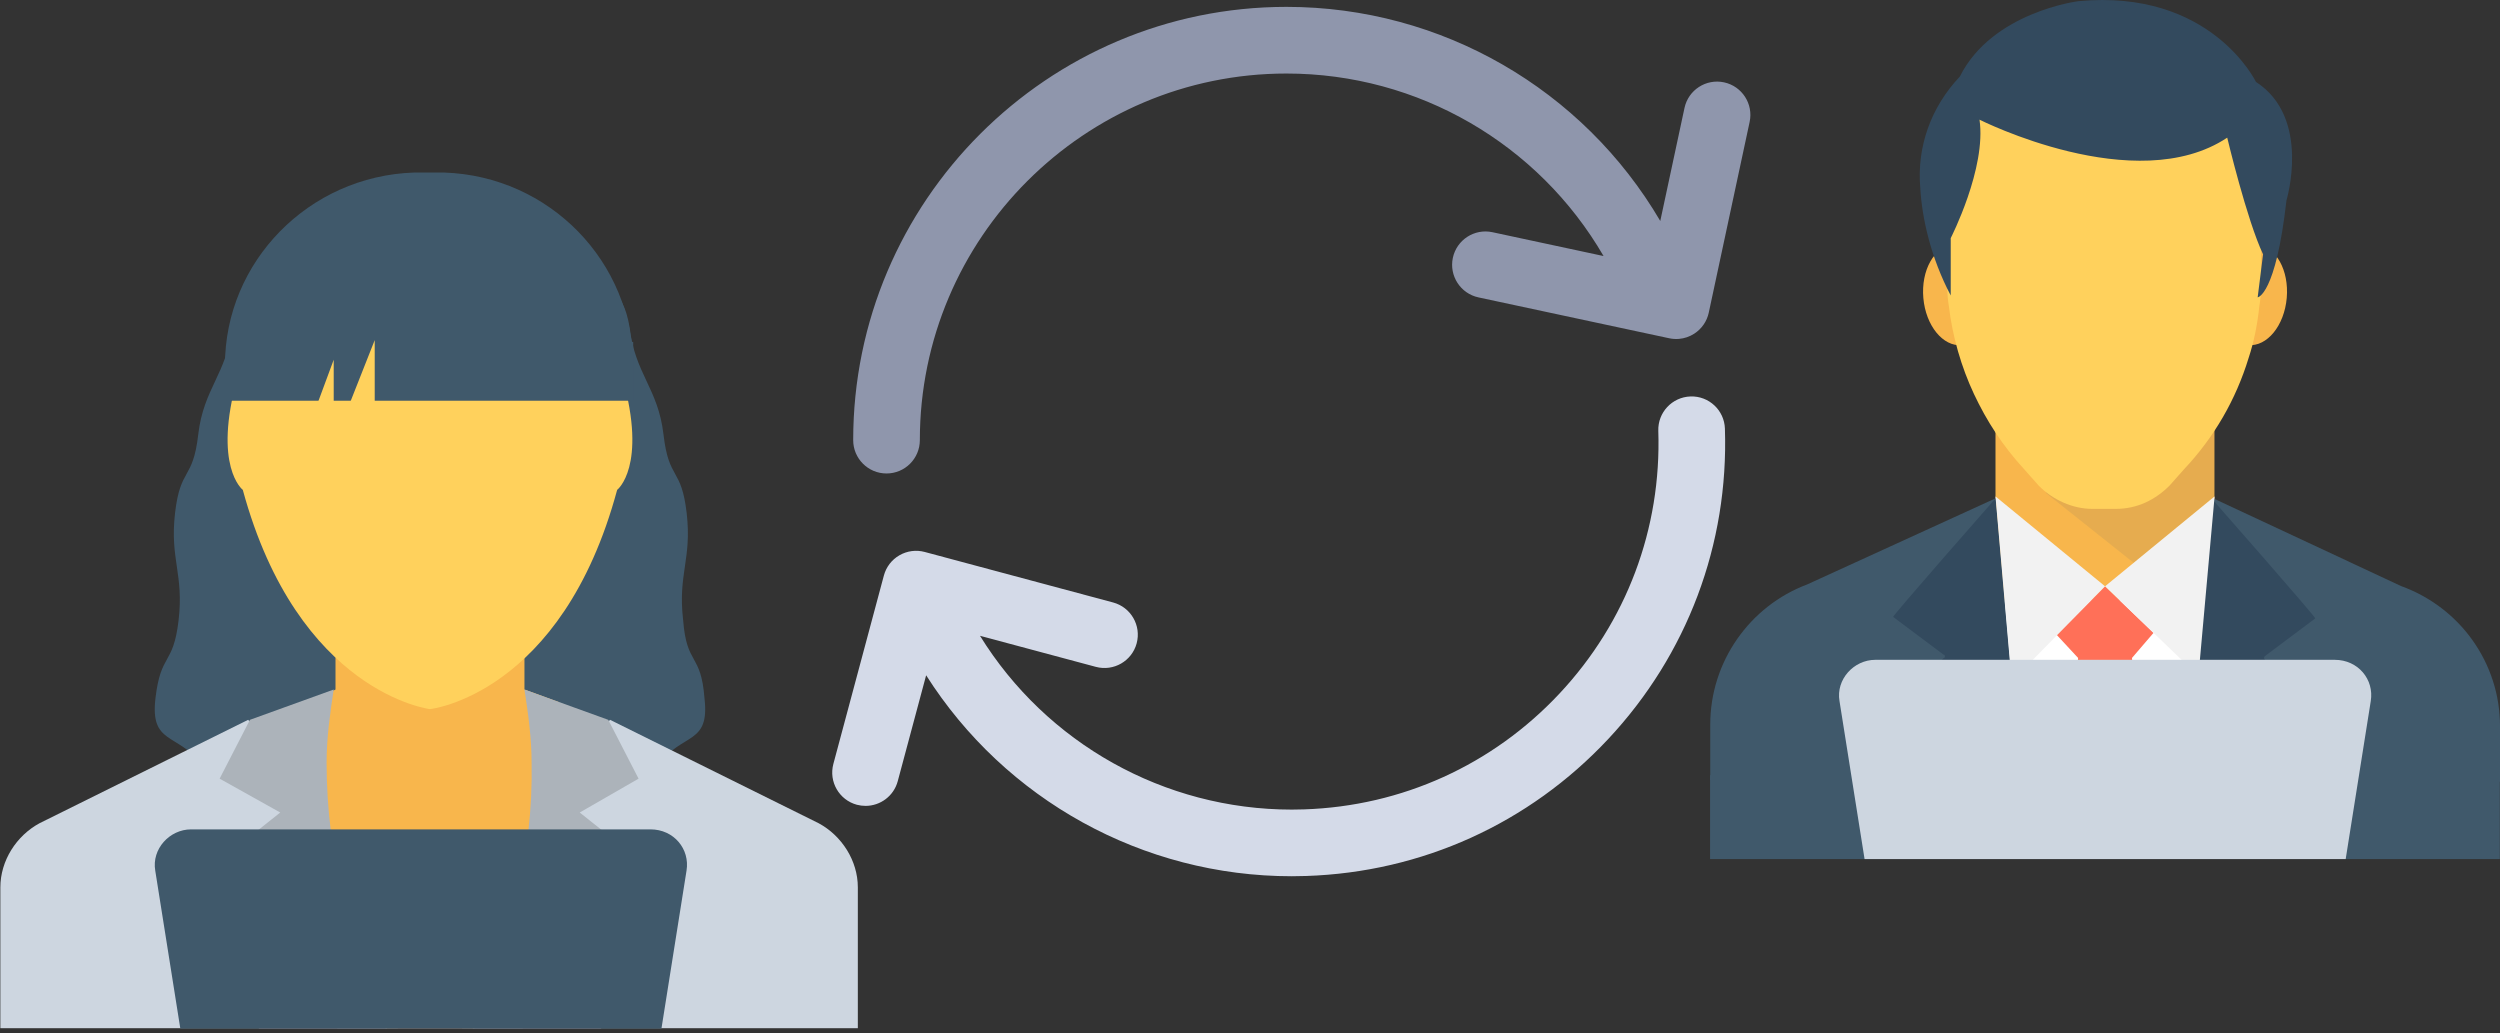 <?xml version="1.0" encoding="utf-8"?>
<!-- Generator: Adobe Illustrator 16.0.0, SVG Export Plug-In . SVG Version: 6.00 Build 0)  -->
<!DOCTYPE svg PUBLIC "-//W3C//DTD SVG 1.1//EN" "http://www.w3.org/Graphics/SVG/1.1/DTD/svg11.dtd">
<svg version="1.1" id="Layer_1" xmlns="http://www.w3.org/2000/svg" xmlns:xlink="http://www.w3.org/1999/xlink" x="0px" y="0px"
	 width="241.975px" height="100px" viewBox="0 0 241.975 100" enable-background="new 0 0 241.975 100" xml:space="preserve">
<rect x="0" y="0" width="241.975" height="100" fill="#333333" stroke="none"/>
<path fill="#40596B" d="M66.119,60.01c-0.518-4.486,0.861-5.869,0.344-10.353c-0.518-4.486-1.725-3.107-2.242-7.592
	c-0.518-4.486-2.762-5.867-3.277-10.353c-0.691-4.141-2.416-3.451-3.797-6.384H26.088c-1.38,3.105-3.278,2.416-3.624,6.384
	c-0.517,4.486-2.76,5.867-3.278,10.353c-0.517,4.485-1.725,3.106-2.243,7.592c-0.517,4.484,0.863,5.867,0.346,10.353
	c-0.518,4.484-1.726,3.104-2.243,7.59c-0.518,4.486,2.069,3.277,4.486,6.387c2.761,3.793,1.726,7.764,5.521,7.764
	c3.968,0,3.968-8.973,7.765-8.973c3.968,0,3.968,8.973,7.764,8.973c0.346,0,0.69-0.174,1.036-0.174
	c0.345,0.174,0.691,0.174,1.035,0.174c3.969,0,3.969-8.973,7.764-8.973c3.97,0,3.97,8.973,7.765,8.973
	c3.969,0,2.762-4.143,5.521-7.764c2.416-3.109,5.004-1.9,4.486-6.387C67.844,63.113,66.463,64.494,66.119,60.01z"/>
<polygon fill="#F8B64C" points="54.041,67.945 54.041,78.299 52.143,83.475 45.931,99.521 37.304,99.521 31.092,83.475 
	29.194,78.299 32.128,66.91 32.473,66.738 32.473,63.631 50.762,63.631 50.762,66.738 "/>
<path fill="#FFD15C" d="M59.734,47.414c-5.348,19.842-18.117,21.223-18.117,21.223S28.849,67.082,23.5,47.414
	c0,0-2.933-2.243-0.517-10.87c0,0,1.38-17.255,18.635-17.255c17.082,0,18.634,17.255,18.634,17.255
	C62.668,45.17,59.734,47.414,59.734,47.414z"/>
<path fill="#84DBFF" d="M58.182,78.814v20.707H25.054V78.814c0.344,0.346,0.69,0.691,0.862,0.863
	c1.553,1.555,3.278,2.76,5.176,3.797c0.172,0,0.172,0,0.172,0.172c0.863,0.518,1.898,0.861,2.762,1.207
	c4.83,1.727,10.007,1.727,14.839,0c0.861-0.346,1.896-0.689,2.759-1.207c0,0,0.172,0,0.172-0.172
	c1.898-1.037,3.625-2.242,5.178-3.797C57.49,79.334,57.838,78.99,58.182,78.814z"/>
<path fill="#FF7058" d="M58.182,78.814v20.707H25.054V78.814c0.344,0.346,0.69,0.691,0.862,0.863
	c1.553,1.555,3.278,2.76,5.176,3.797c0.172,0,0.172,0,0.172,0.172c0.863,0.518,1.898,0.861,2.762,1.207
	c4.83,1.727,10.007,1.727,14.839,0c0.861-0.346,1.896-0.689,2.759-1.207c0,0,0.172,0,0.172-0.172
	c1.898-1.037,3.625-2.242,5.178-3.797C57.49,79.334,57.838,78.99,58.182,78.814z"/>
<g>
	<path fill="#CDD6E0" d="M31.438,83.475l6.039,16.047H0.035V85.891c0-2.588,1.553-5.004,3.796-6.213L24.018,69.67l3.279,3.797
		l1.552,4.313L31.438,83.475z"/>
	<path fill="#CDD6E0" d="M51.797,83.475l-6.038,16.047h37.271V85.891c0-2.588-1.553-5.004-3.797-6.213L59.045,69.67l-3.279,3.797
		l-1.553,4.313L51.797,83.475z"/>
</g>
<path fill="#F2F2F2" d="M52.143,83.475c0,0-0.174,0-0.174,0.172c-0.861,0.518-1.896,0.861-2.759,1.207
	c-4.832,1.727-10.008,1.727-14.839,0c-1.036-0.346-1.898-0.689-2.76-1.207c0,0-0.173,0-0.173-0.172
	c-1.036-0.518-1.898-1.209-2.761-1.725v1.725c0.863,0.689,1.898,1.209,2.761,1.725c0.173,0,0.173,0.174,0.173,0.174
	c0.862,0.518,1.896,0.861,2.76,1.207c4.831,1.727,10.008,1.727,14.839,0c0.863-0.344,1.898-0.689,2.759-1.207
	c0,0,0.174,0,0.174-0.174c0.689-0.346,1.381-0.861,2.07-1.207v-1.727C53.352,82.613,52.832,83.129,52.143,83.475z"/>
<g>
	<path fill="#ACB3BA" d="M38.512,99.521L38.512,99.521h-5.867L18.67,85.373l8.454-6.73l-5.866-3.277l2.933-5.695l8.109-2.932l0,0
		c-0.344,2.242-0.689,4.658-0.689,7.074C31.61,82.783,33.853,91.756,38.512,99.521z"/>
	<path fill="#ACB3BA" d="M44.723,99.521L44.723,99.521h5.867l13.975-14.148l-8.453-6.73l5.695-3.277l-2.934-5.695l-8.111-2.932l0,0
		c0.346,2.242,0.691,4.658,0.691,7.074C51.625,82.783,49.382,91.756,44.723,99.521z"/>
</g>
<g>
	<path fill="#40596B" d="M56.975,37.061c1.379-0.517,2.932-1.036,4.313-1.553l0,0c0-10.18-8.107-18.462-18.289-18.807
		c-1.036,0-1.898,0-2.935,0c-10.179,0.345-18.289,8.627-18.289,18.635l0,0c1.381,0.517,2.933,1.036,4.313,1.552h30.886V37.061z"/>
	<rect x="22.121" y="33.092" fill="#40596B" width="39.167" height="5.694"/>
</g>
<g>
	<polygon fill="#FFD15C" points="32.3,39.476 30.575,39.476 32.3,34.817 	"/>
	<polygon fill="#FFD15C" points="36.269,39.476 33.68,39.476 36.269,32.919 	"/>
</g>
<rect x="193.144" y="41.632" fill="#F8B64C" width="21.191" height="18.765"/>
<polygon opacity="0.1" fill="#40596B" enable-background="new    " points="214.351,41.632 214.351,48.049 206.531,54.483 
	198.013,47.706 202.704,41.632 "/>
<g>
	
		<ellipse transform="matrix(0.087 0.996 -0.996 0.087 201.454 -162.667)" fill="#F8B64C" cx="189.494" cy="28.599" rx="4.87" ry="3.308"/>
	
		<ellipse transform="matrix(-0.087 0.996 -0.996 -0.087 265.476 -186.078)" fill="#F8B64C" cx="217.987" cy="28.585" rx="4.871" ry="3.307"/>
</g>
<path fill="#FFD15C" d="M218.861,21.467V26.5c0,1.042,0,2.085-0.18,3.127c-0.179,1.742-0.521,3.47-1.041,5.032
	c-1.222,3.99-3.306,7.642-6.254,10.767l-1.386,1.564c-1.384,1.385-3.127,2.264-5.212,2.264h-2.264c-1.905,0-3.828-0.863-5.212-2.264
	l-1.385-1.564c-2.085-2.264-3.648-4.69-4.87-7.296s-2.084-5.554-2.428-8.519c-0.178-1.042-0.178-2.084-0.178-3.127
	c0-0.179,0-0.179,0-0.342v-4.512c0-1.384,0.521-6.775,0.864-8.16c1.741-6.433,7.295-6.955,14.25-6.955
	c6.956,0,12.852,4.691,14.594,10.945C218.683,18.699,218.861,20.083,218.861,21.467z"/>
<rect x="188.109" y="58.131" fill="#FFFFFF" width="31.095" height="17.38"/>
<polygon fill="#FF7058" points="199.919,75.673 207.573,75.673 206.353,63.685 208.437,61.258 203.747,56.747 199.057,61.438 
	201.141,63.685 "/>
<g>
	<path fill="#40596B" d="M241.975,75.673v-5.391c0-6.075-3.827-11.468-9.563-13.552l-18.24-8.519l0,0l-2.428,27.444L241.975,75.673
		L241.975,75.673z"/>
	<path fill="#40596B" d="M195.586,75.673l-2.426-27.444l-18.243,8.339c-5.556,2.085-9.382,7.477-9.382,13.553v5.391h30.051V75.673
		L195.586,75.673z"/>
</g>
<g>
	<path fill="#334A5E" d="M227.901,75.673v-3.306l-8.681-8.52c-0.18-0.179,0-0.342,0-0.342l4.87-3.648
		c0.179,0-9.903-11.467-9.903-11.467l-2.428,27.444h16.157v-0.162H227.901z"/>
	<path fill="#334A5E" d="M179.591,72.384c0,0,0,3.127,0,3.306h15.979l-2.426-27.445c0,0-10.083,11.467-9.903,11.467l4.869,3.648
		c0.181,0,0.181,0.342,0,0.342L179.591,72.384z"/>
</g>
<g>
	<polygon fill="#F2F2F2" points="203.747,56.747 214.351,48.049 212.787,65.429 	"/>
	<polygon fill="#F2F2F2" points="203.747,56.747 193.144,48.049 194.706,65.95 	"/>
</g>
<path fill="#334A5E" d="M188.811,28.601v-5.554c0,0,3.47-6.775,2.785-11.466c0,0,15.116,7.639,23.977,1.742
	c0,0,1.905,7.998,3.469,11.288l-0.522,4.17c0,0,1.744-0.18,2.787-9.383c0,0,2.425-7.998-2.949-11.466c0,0-4.349-9.04-17.2-7.818
	c0,0-8.339,1.042-11.466,7.297l0,0c-2.785,2.948-4.171,6.776-3.829,10.766C186.025,21.125,186.89,24.953,188.811,28.601z"/>
<rect x="165.519" y="75.021" fill="#40596B" width="76.44" height="8.128"/>
<path fill="#CDD6E0" d="M225.979,63.864h-44.465c-2.086,0-3.828,1.905-3.469,3.99l2.427,15.295h46.567l2.428-15.295
	C229.808,65.77,228.244,63.864,225.979,63.864z"/>
<path fill="#40596B" d="M62.961,80.275H18.497c-2.086,0-3.829,1.906-3.471,3.992l2.427,15.293h46.568l2.428-15.293
	C66.789,82.182,65.227,80.275,62.961,80.275z"/>
<g>
	<g>
		<path fill="#8F96AC" d="M166.872,7.97c-1.743-0.374-3.458,0.737-3.83,2.479l-2.344,10.94
			c-7.466-12.733-21.165-20.724-36.18-20.724c-23.125,0-41.937,18.812-41.937,41.937c0,1.781,1.443,3.226,3.226,3.226
			c1.78,0,3.225-1.444,3.225-3.226c0-19.567,15.92-35.485,35.486-35.485c12.757,0,24.391,6.813,30.69,17.664l-10.755-2.306
			c-1.743-0.374-3.457,0.736-3.831,2.479c-0.371,1.741,0.738,3.457,2.479,3.83l18.461,3.956c0.313,0.067,0.633,0.088,0.946,0.061
			c0.522-0.044,1.032-0.215,1.482-0.507c0.718-0.464,1.224-1.195,1.401-2.031l3.956-18.461
			C169.723,10.06,168.613,8.344,166.872,7.97z"/>
		<path fill="#D4DAE8" d="M163.624,38.373c-1.779,0.059-3.175,1.549-3.116,3.33c0.313,9.475-3.082,18.5-9.559,25.42
			c-6.479,6.922-15.261,10.904-24.735,11.217c-0.395,0.014-0.788,0.021-1.181,0.021c-12.361-0.002-23.747-6.422-30.179-16.822
			l11.214,3.006c1.72,0.461,3.489-0.559,3.951-2.279c0.462-1.723-0.56-3.49-2.281-3.953l-18.235-4.889
			c-0.826-0.223-1.708-0.105-2.447,0.322c-0.742,0.426-1.283,1.131-1.505,1.959l-4.889,18.236c-0.461,1.721,0.56,3.49,2.281,3.953
			c0.279,0.072,0.561,0.107,0.836,0.107c1.424,0,2.729-0.949,3.115-2.391l2.748-10.25c7.645,12.039,20.952,19.451,35.389,19.451
			c0.465,0,0.931-0.008,1.396-0.025c11.194-0.369,21.577-5.074,29.23-13.252c7.656-8.178,11.668-18.85,11.299-30.045
			C166.898,39.71,165.405,38.31,163.624,38.373z"/>
	</g>
</g>
</svg>
